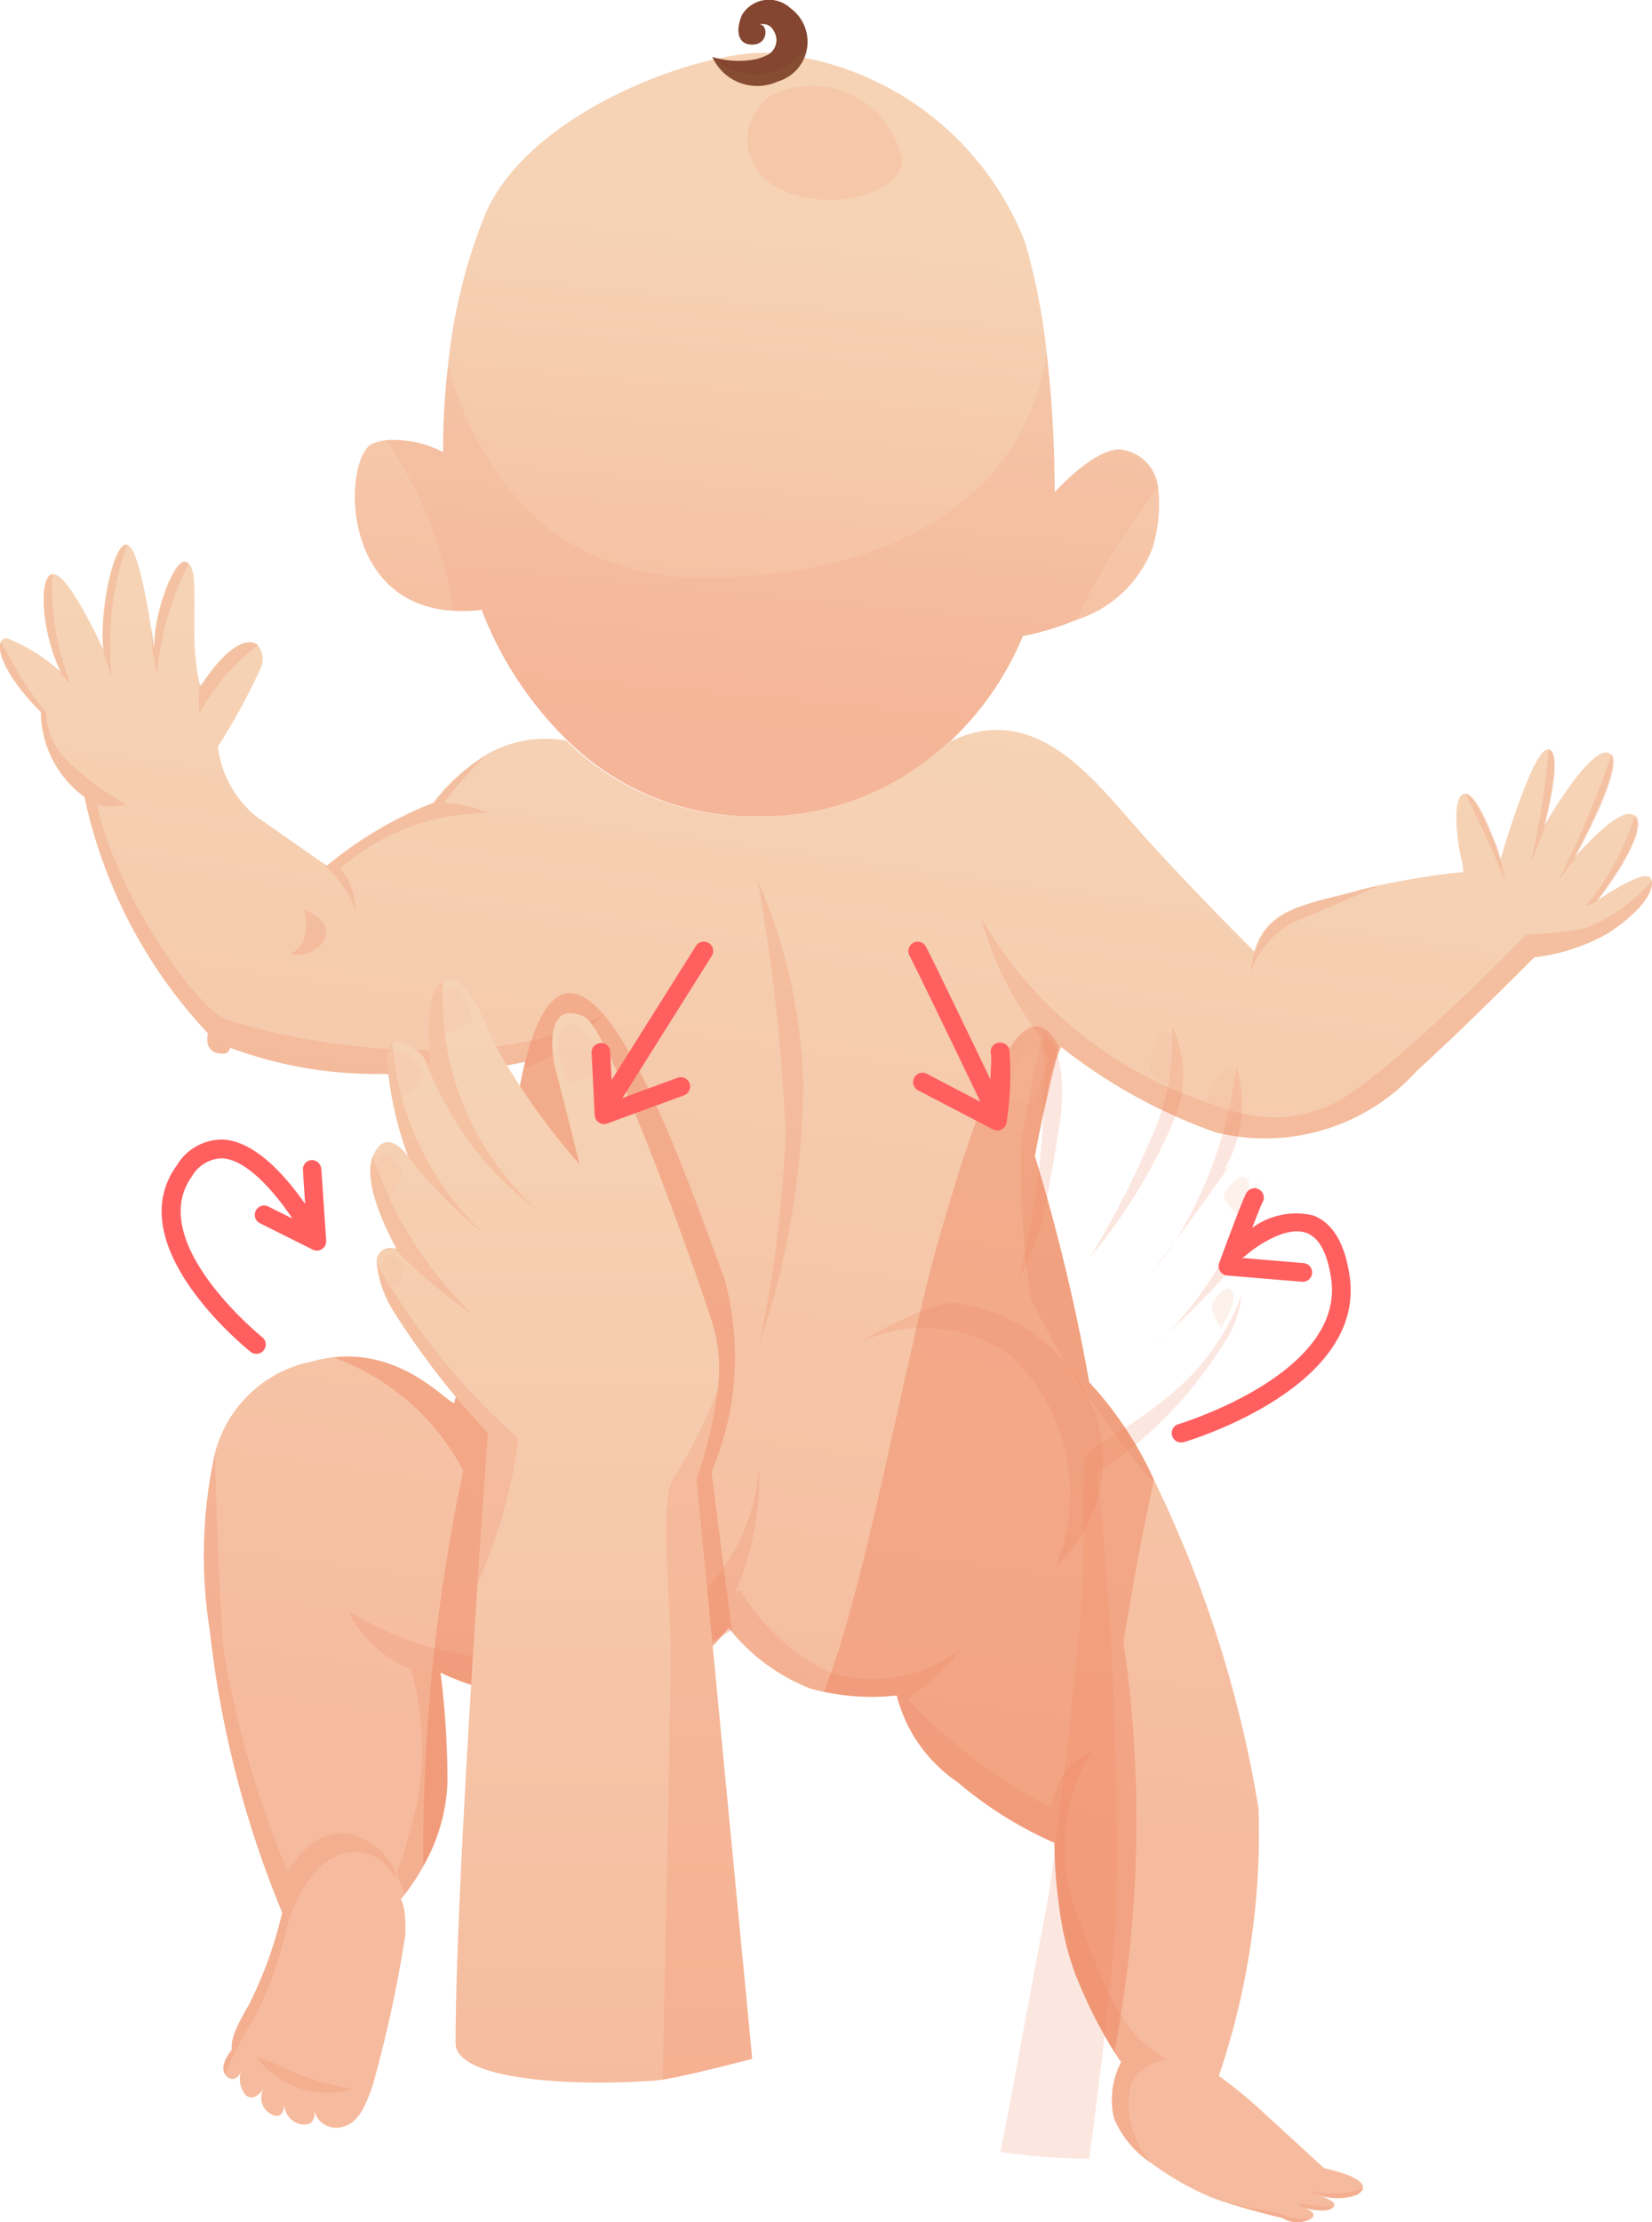 <svg xmlns="http://www.w3.org/2000/svg" xmlns:xlink="http://www.w3.org/1999/xlink" width="33.896" height="45.588" viewBox="0 0 33.896 45.588">
  <defs>
    <linearGradient id="linear-gradient" x1="0.535" y1="0.243" x2="0.47" y2="0.882" gradientUnits="objectBoundingBox">
      <stop offset="0" stop-color="#f6d3b5"/>
      <stop offset="1" stop-color="#f6bb9e"/>
    </linearGradient>
    <linearGradient id="linear-gradient-2" x1="2024.108" y1="-399.784" x2="516.707" y2="-101.576" xlink:href="#linear-gradient"/>
    <linearGradient id="linear-gradient-3" x1="0.506" y1="0.089" x2="0.414" y2="0.736" xlink:href="#linear-gradient"/>
    <linearGradient id="linear-gradient-4" x1="-117.966" y1="28.606" x2="-117.377" y2="29.267" gradientUnits="objectBoundingBox">
      <stop offset="0.01" stop-color="#8d5d3a"/>
      <stop offset="0.995" stop-color="#844631"/>
    </linearGradient>
    <linearGradient id="linear-gradient-5" x1="-118.058" y1="61.705" x2="-117.674" y2="62.643" xlink:href="#linear-gradient-4"/>
    <linearGradient id="linear-gradient-6" x1="-238.905" y1="58.462" x2="-238.355" y2="59.088" xlink:href="#linear-gradient-4"/>
    <linearGradient id="linear-gradient-7" x1="0.5" y1="0.048" x2="0.5" y2="1.041" xlink:href="#linear-gradient"/>
    <linearGradient id="linear-gradient-8" x1="-260.702" y1="9.604" x2="-259.699" y2="9.604" xlink:href="#linear-gradient"/>
    <linearGradient id="linear-gradient-9" x1="-334.884" y1="11.786" x2="-333.883" y2="11.786" xlink:href="#linear-gradient"/>
    <linearGradient id="linear-gradient-10" x1="-361.377" y1="11.64" x2="-360.375" y2="11.64" xlink:href="#linear-gradient"/>
    <linearGradient id="linear-gradient-11" x1="-444.724" y1="10.934" x2="-443.723" y2="10.934" xlink:href="#linear-gradient"/>
    <linearGradient id="linear-gradient-12" x1="-563.381" y1="16.464" x2="-562.381" y2="16.464" xlink:href="#linear-gradient"/>
    <linearGradient id="linear-gradient-14" x1="-291.661" y1="-9.232" x2="-290.651" y2="-9.232" xlink:href="#linear-gradient"/>
    <linearGradient id="linear-gradient-15" x1="-487.693" y1="-10.62" x2="-486.687" y2="-10.62" xlink:href="#linear-gradient"/>
    <linearGradient id="linear-gradient-16" x1="-370.963" y1="-7.471" x2="-369.979" y2="-7.471" xlink:href="#linear-gradient"/>
    <linearGradient id="linear-gradient-17" x1="-494.553" y1="-10.358" x2="-493.58" y2="-10.358" xlink:href="#linear-gradient"/>
    <linearGradient id="linear-gradient-18" x1="-562.636" y1="-10.223" x2="-561.674" y2="-10.223" xlink:href="#linear-gradient"/>
  </defs>
  <g id="Group_156" data-name="Group 156" transform="translate(-458.693 -17.485)">
    <g id="Group_143" data-name="Group 143" transform="translate(465.97 18.573)">
      <path id="Path_876" data-name="Path 876" d="M489.339,29.783a2.462,2.462,0,0,1-1.556,1.464,5.645,5.645,0,0,1-1.1.333,6.2,6.2,0,0,1-1.518,2.184,5.669,5.669,0,0,1-3.98,1.518,5.417,5.417,0,0,1-3.846-1.561,7.476,7.476,0,0,1-1.761-2.68,3.212,3.212,0,0,1-.569.021c-2.4-.128-2.262-3.2-1.658-3.435a1.135,1.135,0,0,1,.27-.068,2.21,2.21,0,0,1,1.168.248,14.254,14.254,0,0,1,.1-1.779,11.247,11.247,0,0,1,.766-3.109c.935-2.156,4.521-3.385,5.834-3.3a6.126,6.126,0,0,1,5.235,3.87,12.938,12.938,0,0,1,.444,2.245,24.839,24.839,0,0,1,.167,2.894s.9-1.006,1.437-.862a.881.881,0,0,1,.689.775A3.046,3.046,0,0,1,489.339,29.783Z" transform="translate(-472.973 -19.619)" fill="url(#linear-gradient)"/>
      <path id="Path_877" data-name="Path 877" d="M490.071,34.434a14.113,14.113,0,0,0-1.669,2.7,5.645,5.645,0,0,1-1.1.333,6.2,6.2,0,0,1-1.518,2.184,5.669,5.669,0,0,1-3.98,1.518,5.417,5.417,0,0,1-3.846-1.561,7.476,7.476,0,0,1-1.761-2.68,3.212,3.212,0,0,1-.569.021,8.455,8.455,0,0,0-1.388-3.5,2.21,2.21,0,0,1,1.168.248,14.25,14.25,0,0,1,.1-1.779c.4,1.441,1.611,4.373,5.259,4.354,3.972-.023,6.629-1.735,7.021-4.644a24.839,24.839,0,0,1,.167,2.894s.9-1.006,1.437-.862A.881.881,0,0,1,490.071,34.434Z" transform="translate(-473.592 -25.507)" fill="#ed805a" opacity="0.1" style="mix-blend-mode: multiply;isolation: isolate"/>
      <path id="Path_878" data-name="Path 878" d="M489.277,21.155a1.082,1.082,0,0,0,0,1.821c.91.623,2.636.288,2.683-.479A1.883,1.883,0,0,0,489.277,21.155Z" transform="translate(-480.722 -20.287)" fill="#f79c7c" opacity="0.2" style="mix-blend-mode: color-dodge;isolation: isolate"/>
    </g>
    <path id="Path_879" data-name="Path 879" d="M470.143,102.006a.536.536,0,0,0,0,.074C470.145,102.037,470.143,102.006,470.143,102.006Z" transform="translate(-5.614 -41.446)" fill="url(#linear-gradient-2)"/>
    <path id="Path_880" data-name="Path 880" d="M492.589,46.307c.023.265-.273.652-.891,1.064a4.022,4.022,0,0,1-1.525.5s-1.367,1.383-2.4,2.32a4.192,4.192,0,0,1-4.144,1.267,11.08,11.08,0,0,1-3.162-1.748,3,3,0,0,0-.276.93c-.1.453-.2.948-.242,1.179-.007.035-.011.062-.016.081a.484.484,0,0,1-.007.05,39.773,39.773,0,0,1,1.114,4.636,7.523,7.523,0,0,1,1.328,2s.005,0,.005.008a24.332,24.332,0,0,1,2.144,6.734,15.519,15.519,0,0,1-.814,5.489,9.277,9.277,0,0,1,.956.791c.576.526,1.2,1.1,1.2,1.1.534.122.818.264.8.407-.008.05-.049.1-.138.146a1.182,1.182,0,0,1-.746.008c-.046-.012-.081-.019-.1-.027.1.038.454.135.392.246a.077.077,0,0,1-.023.028c-.127.111-.454.042-.6.008a.523.523,0,0,1,.146.069c.05.035.077.077.035.126,0,0,0,.008-.008.012a.57.57,0,0,1-.607,0,13.558,13.558,0,0,1-1.487-.431.067.067,0,0,1-.03-.015,5.838,5.838,0,0,1-1.161-.668s0,0,0,0a2.071,2.071,0,0,1-.78-.933,1.681,1.681,0,0,1,.146-1.149s-.049-.073-.134-.2a9.889,9.889,0,0,1-.827-1.663,5.976,5.976,0,0,1-.277-1.091,10.988,10.988,0,0,1-.13-1.544,8.105,8.105,0,0,1-1.991-1.248,3.058,3.058,0,0,1-1.245-1.775,4.7,4.7,0,0,1-1.49-.073c-.092-.019-.188-.042-.281-.069a3.984,3.984,0,0,1-1.678-1.245s-.242.293-.3.346a2.773,2.773,0,0,1-.341.257c-.074.046-.154.1-.251.146a5.955,5.955,0,0,1-1.793.591,5.288,5.288,0,0,1-3.227-.422,17.953,17.953,0,0,1,.142,2.263,3.655,3.655,0,0,1-.488,1.694,5.4,5.4,0,0,1-.4.607,1.116,1.116,0,0,1-.069.088s.112.108.092.737A26.885,26.885,0,0,1,466.345,71c-.17.5-.327.841-.719.88a.458.458,0,0,1-.484-.354c.008.042.042.346-.288.281a.426.426,0,0,1-.326-.431c0,.13-.047.361-.289.215a.371.371,0,0,1-.13-.515c-.035.05-.226.3-.388.119a.523.523,0,0,1-.081-.476c-.072.2-.246.2-.323.072a.287.287,0,0,1-.031-.061c-.054-.2.165-.45.165-.45-.019-.2.054-.415.357-.937a8.467,8.467,0,0,0,.676-1.878A21.129,21.129,0,0,1,463,61.691a9.789,9.789,0,0,1,.1-3.634,2.573,2.573,0,0,1,2.017-1.9,2.264,2.264,0,0,1,.422-.081c1.552-.176,2.485,1.138,2.485.907,0-.253.684-.826.684-.826s.146-1.475.254-2.95a22.827,22.827,0,0,1,.373-2.581c.042-.208.077-.369.1-.477.02-.089.032-.138.032-.138a11.043,11.043,0,0,1-2.912.249,8.532,8.532,0,0,1-3.145-.538s0,.18-.27.108-.18-.4-.18-.4a10.178,10.178,0,0,1-2.535-4.851,2.18,2.18,0,0,1-.894-1.744c-.723-.718-.919-1.275-.815-1.448v0a.123.123,0,0,1,.131-.058,3.532,3.532,0,0,1,1.01.615h0c.045.039.073.062.08.065-.395-.8-.46-1.947-.173-2a.076.076,0,0,1,.031,0c.269.016.8,1.08.968,1.445l0,0c.035.069.053.115.053.115-.1-.707.189-2.182.469-2.167a.061.061,0,0,1,.035.012c.2.1.376,1.079.472,1.682,0,0,0,0,0,.008l.065.465c-.035-.734.411-1.871.63-1.813a.183.183,0,0,1,.077.039c.135.111.119.449.119,1.256a5.025,5.025,0,0,0,.1,1.183c.015.05.023.073.023.073.58-.891,1-1,1.175-.837a.427.427,0,0,1,.065.461,12.9,12.9,0,0,1-.883,1.617,2.215,2.215,0,0,0,.792,1.437c.521.358,1.082.757,1.321.922.073.054.12.085.12.085a7.916,7.916,0,0,1,2.188-1.294,3.946,3.946,0,0,1,1.068-.972,2.39,2.39,0,0,1,1.662-.3,5.428,5.428,0,0,0,3.845,1.559,5.65,5.65,0,0,0,3.981-1.517c1.775-.906,2.973.734,3.918,1.794.9,1.014,2.209,2.327,2.359,2.477l.012.011c.26-.883,1.029-.957,2.108-1.245.146-.042.3-.077.442-.107.457-.1.895-.173,1.213-.216s.526-.062.526-.062a1.221,1.221,0,0,0-.05-.311c-.046-.169-.215-1.24.069-1.294h0c.23-.038.568.849.7,1.2v.012c.026.08.046.13.046.13s.648-2.251.968-2.251h.015c.3.069-.061,1.452-.092,1.575.008-.015.023-.038.039-.069h0c.193-.327.96-1.579,1.294-1.433a.14.14,0,0,1,.034.023c.273.265-.7,2.032-.748,2.128.008-.007.027-.03.058-.065v0c.215-.238.914-.991,1.163-.81a.165.165,0,0,1,.046.046c.218.35-.653,1.517-.787,1.694,0,0,0,0,0,0a.019.019,0,0,1-.008.015c.062-.05,1.029-.7,1.1-.45A.5.5,0,0,1,492.589,46.307Z" transform="translate(-0.001 -10.746)" fill="url(#linear-gradient-3)"/>
    <path id="Path_881" data-name="Path 881" d="M479.346,69.981a2.112,2.112,0,0,1,2.264-.862A2.772,2.772,0,0,1,483.3,70.88s-.574-2.228-1.941-2.264A2.372,2.372,0,0,0,479.346,69.981Z" transform="translate(-10.128 -25.072)" fill="#ed805a" opacity="0.2" style="mix-blend-mode: multiply;isolation: isolate"/>
    <path id="Path_882" data-name="Path 882" d="M470.655,54.089s.24.647-.262.911a.622.622,0,0,0,.694-.288C471.278,54.305,470.655,54.089,470.655,54.089Z" transform="translate(-5.737 -17.949)" fill="#ed805a" opacity="0.2" style="mix-blend-mode: multiply;isolation: isolate"/>
    <g id="Group_144" data-name="Group 144" transform="translate(458.693 28.656)">
      <path id="Path_883" data-name="Path 883" d="M471.155,50.876a4.626,4.626,0,0,1-1.715,1.193c.019-.089.031-.139.031-.139a10.951,10.951,0,0,1-2.912.251,8.58,8.58,0,0,1-3.142-.539s0,.179-.271.108-.179-.4-.179-.4a10.149,10.149,0,0,1-2.535-4.851,2.183,2.183,0,0,1-.9-1.742c-.72-.72-.919-1.277-.814-1.452a7.938,7.938,0,0,0,.921,1.469,1.451,1.451,0,0,0,.5,1.042,5.944,5.944,0,0,0,1.132.826.8.8,0,0,1-.592,0c.413,1.887,2.029,4.152,2.64,4.421a14.185,14.185,0,0,0,5.427.575C470.638,51.391,471.1,50.932,471.155,50.876Z" transform="translate(-458.693 -41.319)" fill="#ed805a" opacity="0.2" style="mix-blend-mode: multiply;isolation: isolate"/>
      <path id="Path_884" data-name="Path 884" d="M461.009,42.85a2.409,2.409,0,0,1-.28-.319l.082.066c-.4-.8-.461-1.948-.174-2.008A5.266,5.266,0,0,0,461.009,42.85Z" transform="translate(-459.559 -39.985)" fill="#ed805a" opacity="0.2" style="mix-blend-mode: multiply;isolation: isolate"/>
      <path id="Path_885" data-name="Path 885" d="M462.985,42.1c-.021-.055-.121-.315-.211-.645.035.073.055.118.055.118-.1-.707.191-2.181.47-2.165A6.212,6.212,0,0,0,462.985,42.1Z" transform="translate(-460.694 -39.405)" fill="#ed805a" opacity="0.2" style="mix-blend-mode: multiply;isolation: isolate"/>
      <path id="Path_886" data-name="Path 886" d="M464.914,42.391a2.91,2.91,0,0,1-.121-.951c.042.272.067.466.067.466-.035-.736.413-1.869.629-1.814a.178.178,0,0,1,.076.038A5.841,5.841,0,0,0,464.914,42.391Z" transform="translate(-461.684 -39.74)" fill="#ed805a" opacity="0.2" style="mix-blend-mode: multiply;isolation: isolate"/>
      <path id="Path_887" data-name="Path 887" d="M467.926,43.391a4.2,4.2,0,0,0-1.212,1.4,2.879,2.879,0,0,1,.013-.628.6.6,0,0,0,.022.07C467.332,43.339,467.747,43.226,467.926,43.391Z" transform="translate(-462.621 -41.328)" fill="#ed805a" opacity="0.2" style="mix-blend-mode: multiply;isolation: isolate"/>
      <path id="Path_888" data-name="Path 888" d="M472.028,50.2a1.379,1.379,0,0,1,.3,1.018c.03-.343-.3-.773-.68-1.154l.116.084a7.948,7.948,0,0,1,2.192-1.294,3.919,3.919,0,0,1,1.068-.973,7.227,7.227,0,0,0-.87.973,2.461,2.461,0,0,1,.9.216A4.618,4.618,0,0,0,472.028,50.2Z" transform="translate(-465.043 -43.56)" fill="#ed805a" opacity="0.2" style="mix-blend-mode: multiply;isolation: isolate"/>
    </g>
    <path id="Path_889" data-name="Path 889" d="M493.046,70.807a3.088,3.088,0,0,1,3.209.19,3.876,3.876,0,0,1,.943,4.341,2.973,2.973,0,0,0,.83-3.1,3.55,3.55,0,0,0-2.869-2.3C494.707,69.826,493.046,70.807,493.046,70.807Z" transform="translate(-16.846 -25.717)" fill="#ed805a" opacity="0.2" style="mix-blend-mode: multiply;isolation: isolate"/>
    <g id="Group_146" data-name="Group 146" transform="translate(478.816 32.857)">
      <path id="Path_890" data-name="Path 890" d="M522.809,52.026s0,0,0,0c-.181.129-.253.111-.253.111a5.339,5.339,0,0,0,1-1.855.155.155,0,0,1,.043.044C523.812,50.682,522.944,51.849,522.809,52.026Z" transform="translate(-510.13 -48.942)" fill="#ed805a" opacity="0.2" style="mix-blend-mode: multiply;isolation: isolate"/>
      <path id="Path_891" data-name="Path 891" d="M521.774,49.964l.06-.068-.406.536a19.985,19.985,0,0,0,1.1-2.6C522.8,48.1,521.828,49.865,521.774,49.964Z" transform="translate(-509.579 -47.739)" fill="#ed805a" opacity="0.2" style="mix-blend-mode: multiply;isolation: isolate"/>
      <g id="Group_145" data-name="Group 145" transform="translate(0 0)">
        <path id="Path_892" data-name="Path 892" d="M511.949,52.956c.024.264-.272.652-.89,1.064a4.024,4.024,0,0,1-1.526.5s-1.366,1.383-2.4,2.317a4.188,4.188,0,0,1-4.145,1.269,11.069,11.069,0,0,1-3.162-1.748,14.508,14.508,0,0,0-.54,2.24,39.495,39.495,0,0,1,1.114,4.636,7.527,7.527,0,0,1,1.333,2.01c-.035.161-1.133-1.428-1.4-1.77a16.935,16.935,0,0,1-1.132-1.965,19.272,19.272,0,0,1-.2-3.055c.09-.843.431-2.264.431-2.264a7.4,7.4,0,0,1-1.257-2.494,8.461,8.461,0,0,0,4.079,3.589c1.2.45,1.886.737,3,.306s4.115-3.541,4.115-3.541a8.2,8.2,0,0,0,1.2-.125A3.554,3.554,0,0,0,511.949,52.956Z" transform="translate(-498.178 -50.251)" fill="#ed805a" opacity="0.2" style="mix-blend-mode: multiply;isolation: isolate"/>
        <path id="Path_893" data-name="Path 893" d="M511.681,53.125c-.5.223-1.149.506-1.6.69a1.781,1.781,0,0,0-1.042,1.1,3.8,3.8,0,0,1,.082-.445l.014.014c.264-.887,1.029-.959,2.107-1.247C511.385,53.192,511.534,53.156,511.681,53.125Z" transform="translate(-503.501 -50.334)" fill="#ed805a" opacity="0.2" style="mix-blend-mode: multiply;isolation: isolate"/>
        <path id="Path_894" data-name="Path 894" d="M520.618,49.227c0-.009.021-.035.042-.073-.157.41-.3.759-.319.792a16.959,16.959,0,0,0,.357-2.3h.014C521.016,47.719,520.636,49.163,520.618,49.227Z" transform="translate(-509.046 -47.648)" fill="#ed805a" opacity="0.2" style="mix-blend-mode: multiply;isolation: isolate"/>
        <path id="Path_895" data-name="Path 895" d="M518.522,51.285c-.1-.306-.635-1.463-.838-1.852h0c.23-.039.567.847.694,1.2l0,.009Z" transform="translate(-507.743 -48.523)" fill="#ed805a" opacity="0.2" style="mix-blend-mode: multiply;isolation: isolate"/>
      </g>
    </g>
    <path id="Path_896" data-name="Path 896" d="M489.194,52.914a38.412,38.412,0,0,1,.576,5.175,25.383,25.383,0,0,1-.551,4.385,17.142,17.142,0,0,0,.911-5.438A11.212,11.212,0,0,0,489.194,52.914Z" transform="translate(-14.957 -17.373)" fill="#ed805a" opacity="0.2" style="mix-blend-mode: multiply;isolation: isolate"/>
    <path id="Path_897" data-name="Path 897" d="M480.3,70.521a10.766,10.766,0,0,1-2.755,1.3,5.288,5.288,0,0,1-3.227-.422,17.953,17.953,0,0,1,.142,2.263,3.655,3.655,0,0,1-.488,1.694,37.5,37.5,0,0,1,.822-8.1,4.937,4.937,0,0,0-2.658-2.321c1.552-.176,2.485,1.138,2.485.907,0-.253.684-.826.684-.826s.146-1.475.254-2.95a22.828,22.828,0,0,1,.373-2.581c1.039-5.642,3.552,2.127,4.209,3.8a6.033,6.033,0,0,1-.255,4Z" transform="translate(-6.594 -19.603)" fill="#ed805a" opacity="0.4" style="mix-blend-mode: multiply;isolation: isolate"/>
    <path id="Path_898" data-name="Path 898" d="M498.01,71.433a25.154,25.154,0,0,1-.187,8.408A9.889,9.889,0,0,1,497,78.178a5.979,5.979,0,0,1-.277-1.091,10.986,10.986,0,0,1-.13-1.544,8.106,8.106,0,0,1-1.991-1.248,3.058,3.058,0,0,1-1.245-1.775,4.7,4.7,0,0,1-1.49-.073c.891-2.263,1.655-6.865,2.37-9.338s1.679-5.426,2.447-3.89c-.115.518-.387,1.673-.464,2.114-.007.035-.011.062-.016.081a.48.48,0,0,1-.007.05,39.766,39.766,0,0,1,1.114,4.636,7.523,7.523,0,0,1,1.328,2C498.305,69.569,498.01,71.433,498.01,71.433Z" transform="translate(-16.266 -20.257)" fill="#ed805a" opacity="0.4" style="mix-blend-mode: multiply;isolation: isolate"/>
    <path id="Path_899" data-name="Path 899" d="M470.86,84.624c-.023.055-.033.074-.033.074a.881.881,0,0,0-1.005-.5c-.719.167-1.125,1.126-1.246,1.7a6.93,6.93,0,0,1-.671,1.772,5.761,5.761,0,0,0-.548,1.078.206.206,0,0,1-.028-.065c-.055-.2.161-.449.161-.449-.017-.2.055-.413.36-.934a8.682,8.682,0,0,0,.677-1.881,20.933,20.933,0,0,1-1.485-5.775,9.862,9.862,0,0,1,.1-3.637c.038,1.272.105,3.222.183,4.043a20.672,20.672,0,0,0,1.293,4.481c.1-.024.5-.815,1.222-.743A1.355,1.355,0,0,1,470.86,84.624Z" transform="translate(-4.041 -28.697)" fill="#ed805a" opacity="0.2" style="mix-blend-mode: multiply;isolation: isolate"/>
    <path id="Path_900" data-name="Path 900" d="M469.026,100.3a1.812,1.812,0,0,0,1.989.647,4.975,4.975,0,0,1-1.27-.359A3.246,3.246,0,0,0,469.026,100.3Z" transform="translate(-5.067 -40.611)" fill="#ed805a" opacity="0.2" style="mix-blend-mode: multiply;isolation: isolate"/>
    <path id="Path_901" data-name="Path 901" d="M488.77,89.141a1.009,1.009,0,0,1,.744-.479c-.862-.481-1.221-1.2-1.869-3.043a3.713,3.713,0,0,1,.335-3.306c-.056.03-.359.215-.359.215a1.742,1.742,0,0,0-.5.959,11.026,11.026,0,0,1-2.947-2.229,4.755,4.755,0,0,0,1.125-1.042,2.951,2.951,0,0,1-2.731.49,4.3,4.3,0,0,1-1.82-1.676l-.1.032a5.96,5.96,0,0,0,.488-2.6,4.1,4.1,0,0,1-2.707,3.618,6.74,6.74,0,0,1-5.726-.622,2.5,2.5,0,0,0,1.293,1.2,6.07,6.07,0,0,1,.12,2.732,12.242,12.242,0,0,1-.423,1.459,2.493,2.493,0,0,1,.168.431,4.184,4.184,0,0,0,.885-2.3,17.719,17.719,0,0,0-.145-2.263,5.264,5.264,0,0,0,3.228.425,5.385,5.385,0,0,0,2.141-.8A.416.416,0,0,0,480,80.31l.051-.038.037-.028c.014-.01.026-.02.038-.03l.03-.024.051-.045c.059-.053.3-.348.3-.348a4.013,4.013,0,0,0,1.678,1.246,4.779,4.779,0,0,0,1.772.144A3.055,3.055,0,0,0,485.2,82.96a7.977,7.977,0,0,0,1.989,1.246,9.037,9.037,0,0,0,.406,2.635,9.578,9.578,0,0,0,.959,1.869,1.7,1.7,0,0,0-.144,1.15,2.052,2.052,0,0,0,.781.932A1.817,1.817,0,0,1,488.77,89.141Z" transform="translate(-6.866 -28.922)" fill="#ed805a" opacity="0.2" style="mix-blend-mode: multiply;isolation: isolate"/>
    <g id="Group_147" data-name="Group 147" transform="translate(473.309 17.485)">
      <path id="Path_902" data-name="Path 902" d="M487.373,18.653a1.01,1.01,0,0,0,1.336.506.851.851,0,0,0,.262-1.51.648.648,0,0,0-.987.137.851.851,0,0,0-.075.282c-.01.184.066.342.3.331.33-.013.3-.437.123-.41a.247.247,0,0,1,.3.129.347.347,0,0,1-.185.52.956.956,0,0,1-.188.062A1.821,1.821,0,0,1,487.373,18.653Z" transform="translate(-487.373 -17.485)" fill="url(#linear-gradient-4)"/>
      <path id="Path_903" data-name="Path 903" d="M487.373,19.57a1.01,1.01,0,0,0,1.336.506.86.86,0,0,0,.612-.721,1.454,1.454,0,0,1-.733.536A1.3,1.3,0,0,1,487.373,19.57Z" transform="translate(-487.373 -18.402)" opacity="0.3" fill="url(#linear-gradient-5)" style="mix-blend-mode: multiply;isolation: isolate"/>
      <path id="Path_904" data-name="Path 904" d="M488.424,18.353c-.01.184.066.342.3.331.33-.013.3-.437.123-.41a.247.247,0,0,1,.3.129.347.347,0,0,1-.185.52.427.427,0,0,0,.332-.18.4.4,0,0,0-.349-.671A.873.873,0,0,0,488.424,18.353Z" transform="translate(-487.888 -17.77)" opacity="0.2" fill="url(#linear-gradient-6)" style="mix-blend-mode: multiply;isolation: isolate"/>
    </g>
    <g id="Group_149" data-name="Group 149" transform="translate(466.291 37.574)">
      <path id="Path_905" data-name="Path 905" d="M481.437,79.051s-1.3.342-1.84.427c-.058.007-.108.015-.146.019-1.824.131-4.1-.031-4.1-.768,0-2.282.287-6.884.446-9.388v0c.115-1.813.215-3.127.215-3.127a16.568,16.568,0,0,1-1.936-2.5,2.307,2.307,0,0,1-.342-.98.276.276,0,0,1,.354-.307l.054.008c-.038-.065-.73-1.276-.492-1.894l.012-.023c.188-.426.448-.265.6-.112a1.239,1.239,0,0,1,.115.135,7.214,7.214,0,0,1-.435-2,.463.463,0,0,1,.112-.308c.161-.145.449.085.63.257.1.1.157.169.157.169s-.215-1.31.208-1.667a.179.179,0,0,1,.042-.031c.407-.261.8.66,1.06,1.271a14.127,14.127,0,0,0,1.744,2.47c-.016-.065-.337-1.371-.484-1.913s-.149-1.464.581-1.114c.508.242,2.247,5.063,2.658,6.384a3.247,3.247,0,0,1,.077,1.279,8.52,8.52,0,0,1-.431,1.813s.016.165.043.457l.026.265c.007.05.011.1.015.157Z" transform="translate(-473.601 -56.904)" fill="url(#linear-gradient-7)"/>
      <g id="Group_148" data-name="Group 148" transform="translate(0.001 0.045)">
        <path id="Path_906" data-name="Path 906" d="M475.739,58.523a7.54,7.54,0,0,0,.665,1.342,6.287,6.287,0,0,0,1.675,1.812,5.805,5.805,0,0,1-1.935-4.686.346.346,0,0,0-.043.032c-.422.358-.206,1.667-.206,1.667S475.833,58.616,475.739,58.523Z" transform="translate(-474.651 -56.992)" fill="#ed805a" opacity="0.19" style="mix-blend-mode: multiply;isolation: isolate"/>
        <path id="Path_907" data-name="Path 907" d="M474.708,61.8a1.1,1.1,0,0,0-.117-.136,9.957,9.957,0,0,0,1.791,1.836,5.978,5.978,0,0,1-2-4.011.451.451,0,0,0-.114.306A7.25,7.25,0,0,0,474.708,61.8Z" transform="translate(-473.93 -58.217)" fill="#ed805a" opacity="0.19" style="mix-blend-mode: multiply;isolation: isolate"/>
        <path id="Path_908" data-name="Path 908" d="M474.145,65.919l-.055-.008a10.835,10.835,0,0,0,1.619,1.368,7.984,7.984,0,0,1-2.056-3.253C473.415,64.645,474.108,65.854,474.145,65.919Z" transform="translate(-473.604 -60.441)" fill="#ed805a" opacity="0.19" style="mix-blend-mode: multiply;isolation: isolate"/>
        <path id="Path_909" data-name="Path 909" d="M474.2,69.306a16.622,16.622,0,0,0,1.936,2.508s-.1,1.311-.214,3.126c.12-.288.236-.58.334-.858a10.213,10.213,0,0,0,.511-2.16,13.881,13.881,0,0,1-2.909-3.593A2.336,2.336,0,0,0,474.2,69.306Z" transform="translate(-473.731 -62.552)" fill="#ed805a" opacity="0.19" style="mix-blend-mode: multiply;isolation: isolate"/>
        <path id="Path_910" data-name="Path 910" d="M485.367,87.583c.05-1.847.161-7.721.169-8.674.008-1.052-.25-3.245.057-3.664a10.321,10.321,0,0,0,.907-1.813,8.522,8.522,0,0,1-.431,1.813s.016.165.043.457l.027.265c.007.05.011.1.015.157l1.052,11.032S485.906,87.5,485.367,87.583Z" transform="translate(-479.372 -65.054)" fill="#ed805a" opacity="0.19" style="mix-blend-mode: multiply;isolation: isolate"/>
      </g>
      <path id="Path_911" data-name="Path 911" d="M482.12,59.579a.934.934,0,0,1-.746.31s-.421-.927-.037-1.15S482.12,59.579,482.12,59.579Z" transform="translate(-477.315 -57.789)" opacity="0.2" fill="url(#linear-gradient-8)" style="mix-blend-mode: screen;isolation: isolate"/>
      <path id="Path_912" data-name="Path 912" d="M477,57.924s-.385.336-.678.289c0,0-.174-.835.187-.945S477,57.924,477,57.924Z" transform="translate(-474.914 -57.077)" opacity="0.2" fill="url(#linear-gradient-9)" style="mix-blend-mode: screen;isolation: isolate"/>
      <path id="Path_913" data-name="Path 913" d="M475.14,60.235s-.251.449-.477.515c0,0-.31-.79-.128-.947S475.14,60.235,475.14,60.235Z" transform="translate(-474.031 -58.312)" opacity="0.2" fill="url(#linear-gradient-10)" style="mix-blend-mode: screen;isolation: isolate"/>
      <path id="Path_914" data-name="Path 914" d="M474.392,64.32a1.773,1.773,0,0,1-.341.651s-.333-.7-.129-.97S474.392,64.32,474.392,64.32Z" transform="translate(-473.726 -60.349)" opacity="0.2" fill="url(#linear-gradient-11)" style="mix-blend-mode: screen;isolation: isolate"/>
      <path id="Path_915" data-name="Path 915" d="M474.523,68.232s0,.4-.185.448c0,0-.357-.385-.2-.61S474.523,68.232,474.523,68.232Z" transform="translate(-473.846 -62.345)" opacity="0.2" fill="url(#linear-gradient-12)" style="mix-blend-mode: screen;isolation: isolate"/>
    </g>
    <g id="Group_153" data-name="Group 153" transform="translate(475.194 38.509)">
      <g id="Group_151" data-name="Group 151" transform="translate(0 0)">
        <path id="Path_916" data-name="Path 916" d="M499.853,63.729a.632.632,0,0,1,.192.55,2.161,2.161,0,0,1-.373,1.006,8.631,8.631,0,0,1-2.585,2.647,75.162,75.162,0,0,1,.384,9.172c-.015.192-.035.4-.054.619-.008.1-.02.192-.027.288-.261,2.931-.376,3.987-.376,3.987h-.1a13.743,13.743,0,0,1-1.832-.138c-1.437-.2-3.265-.71-4-1.974-.062-.108-.011-.787.615-3.111a101.621,101.621,0,0,0,1.89-10.314,13.16,13.16,0,0,1,.392-2.42c.331-1.575,1.482-4.932,1.833-5.082a.213.213,0,0,1,.161-.008c.276.1.484.78.327,1.836-.169,1.1-.338,1.9-.378,2.086,0,.019-.007.031-.007.034.062-.1,1.69-2.877,2.024-3.48s.431-.734.63-.676a.083.083,0,0,1,.039.023,2.274,2.274,0,0,1,.038,1.916.072.072,0,0,1-.009.027.043.043,0,0,0,0,.019c.1-.2.745-1.533.987-1.559.093-.012.216.142.308.4a2.372,2.372,0,0,1,.114.757,2.77,2.77,0,0,1-.361,1.372.547.547,0,0,1,.088-.062h0a.375.375,0,0,1,.473,0,.482.482,0,0,1,.1.307,3.169,3.169,0,0,1-.526,1.755A.167.167,0,0,0,499.853,63.729Z" transform="translate(-491.071 -58.738)" fill="url(#linear-gradient-7)"/>
        <g id="Group_150" data-name="Group 150" transform="translate(4.015 0.036)">
          <path id="Path_917" data-name="Path 917" d="M499.7,64.167a10.53,10.53,0,0,0,.463-1.089c.04-.183.211-.99.376-2.086.159-1.054-.048-1.734-.325-1.834A17.2,17.2,0,0,1,499.7,64.167Z" transform="translate(-499.316 -58.98)" fill="#ed805a" opacity="0.19" style="mix-blend-mode: multiply;isolation: isolate"/>
          <path id="Path_918" data-name="Path 918" d="M502.587,63.532a10.918,10.918,0,0,0,1.706-2.781.1.1,0,0,0,.01-.026,2.285,2.285,0,0,0-.039-1.917,4.717,4.717,0,0,1-.4,2.223A18.927,18.927,0,0,1,502.587,63.532Z" transform="translate(-500.733 -58.808)" fill="#ed805a" opacity="0.19" style="mix-blend-mode: multiply;isolation: isolate"/>
          <path id="Path_919" data-name="Path 919" d="M507.267,60.387a8.841,8.841,0,0,1-1.247,3.588c.322-.435.745-1.013,1.091-1.524a.647.647,0,0,0-.088.062A2.684,2.684,0,0,0,507.267,60.387Z" transform="translate(-502.416 -59.582)" fill="#ed805a" opacity="0.19" style="mix-blend-mode: multiply;isolation: isolate"/>
          <path id="Path_920" data-name="Path 920" d="M505.069,68.075a5.764,5.764,0,0,0,.482-.64C505.31,67.759,505.124,68,505.069,68.075Z" transform="translate(-501.95 -63.038)" fill="#ed805a" opacity="0.19" style="mix-blend-mode: multiply;isolation: isolate"/>
          <path id="Path_921" data-name="Path 921" d="M507.537,65.055a7.879,7.879,0,0,1-1.822,3.1,18.582,18.582,0,0,0,1.321-1.331.122.122,0,0,0-.025-.019A3.183,3.183,0,0,0,507.537,65.055Z" transform="translate(-502.267 -61.871)" fill="#ed805a" opacity="0.19" style="mix-blend-mode: multiply;isolation: isolate"/>
          <path id="Path_922" data-name="Path 922" d="M505.144,71.409c.055-.046.156-.14.291-.263A3.865,3.865,0,0,1,505.144,71.409Z" transform="translate(-501.987 -64.858)" fill="#ed805a" opacity="0.19" style="mix-blend-mode: multiply;isolation: isolate"/>
          <path id="Path_923" data-name="Path 923" d="M503.908,69.611a2.161,2.161,0,0,1-.373,1.006,8.632,8.632,0,0,1-2.585,2.647,75.162,75.162,0,0,1,.384,9.172c-.015.192-.035.4-.054.619-.008.1-.02.192-.027.288-.111,1.176-.287,2.62-.472,3.987a13.744,13.744,0,0,1-1.832-.138.081.081,0,0,1,.012-.031c.054-.15.683-3.645.93-4.929s.665-5.416.741-6.376c.069-.88-.012-2.213.058-2.793a.171.171,0,0,1-.011-.046c-.023-.261.845-.553,1.882-1.459A4.774,4.774,0,0,0,503.908,69.611Z" transform="translate(-498.949 -64.105)" fill="#ed805a" opacity="0.19" style="mix-blend-mode: multiply;isolation: isolate"/>
        </g>
        <path id="Path_924" data-name="Path 924" d="M499.723,60.767a1.206,1.206,0,0,1-.5-.169,3.468,3.468,0,0,1,.444-1.052s.416.1.4.345A4.147,4.147,0,0,1,499.723,60.767Z" transform="translate(-495.067 -59.134)" opacity="0.2" fill="url(#linear-gradient-14)" style="mix-blend-mode: screen;isolation: isolate"/>
        <path id="Path_925" data-name="Path 925" d="M505.412,60.035c-.054.144-.351-.127-.4-.214s.078-.808.3-.81S505.6,59.531,505.412,60.035Z" transform="translate(-497.905 -58.872)" opacity="0.2" fill="url(#linear-gradient-15)" style="mix-blend-mode: screen;isolation: isolate"/>
      </g>
      <g id="Group_152" data-name="Group 152" transform="translate(8.2 0.93)">
        <path id="Path_926" data-name="Path 926" d="M507.742,61.666a.818.818,0,0,1-.581-.4s.235-.747.5-.7S507.871,61.414,507.742,61.666Z" transform="translate(-507.161 -60.563)" opacity="0.2" fill="url(#linear-gradient-16)" style="mix-blend-mode: screen;isolation: isolate"/>
        <path id="Path_927" data-name="Path 927" d="M508.306,65.659s-.374-.249-.334-.464c0,0,.3-.48.463-.313S508.306,65.659,508.306,65.659Z" transform="translate(-507.557 -62.663)" opacity="0.2" fill="url(#linear-gradient-17)" style="mix-blend-mode: screen;isolation: isolate"/>
        <path id="Path_928" data-name="Path 928" d="M507.664,70.17s-.211-.368-.181-.474.28-.481.418-.295S507.664,70.17,507.664,70.17Z" transform="translate(-507.318 -64.871)" opacity="0.2" fill="url(#linear-gradient-18)" style="mix-blend-mode: screen;isolation: isolate"/>
      </g>
    </g>
    <g id="Group_154" data-name="Group 154" transform="translate(483.519 62.377)">
      <path id="Path_929" data-name="Path 929" d="M512.506,105.571c-.007.049-.052.1-.138.145a1.184,1.184,0,0,1-.746.009h0a2.109,2.109,0,0,1-.215-.107A1.962,1.962,0,0,0,512.506,105.571Z" transform="translate(-509.368 -105.571)" fill="#ed805a" opacity="0.2" style="mix-blend-mode: multiply;isolation: isolate"/>
      <path id="Path_930" data-name="Path 930" d="M511.176,106.369a.617.617,0,0,1,.145.069A.584.584,0,0,1,511.176,106.369Z" transform="translate(-509.255 -105.962)" fill="#ed805a" opacity="0.2" style="mix-blend-mode: multiply;isolation: isolate"/>
      <path id="Path_931" data-name="Path 931" d="M511.7,106.232a.1.1,0,0,1-.022.028c-.13.111-.466.038-.605,0a.261.261,0,0,1-.1-.1A2.906,2.906,0,0,0,511.7,106.232Z" transform="translate(-509.158 -105.86)" fill="#ed805a" opacity="0.2" style="mix-blend-mode: multiply;isolation: isolate"/>
      <path id="Path_932" data-name="Path 932" d="M509.508,106.348l-.006.009a.572.572,0,0,1-.61,0,13.026,13.026,0,0,1-1.485-.43,11.146,11.146,0,0,0,1.3.3,1.045,1.045,0,0,1,.291.092A1.023,1.023,0,0,0,509.508,106.348Z" transform="translate(-507.407 -105.744)" fill="#ed805a" opacity="0.2" style="mix-blend-mode: multiply;isolation: isolate"/>
    </g>
    <g id="Group_155" data-name="Group 155" transform="translate(462.01 36.802)">
      <path id="Path_933" data-name="Path 933" d="M468.277,63.775a.192.192,0,0,0-.178.2l.045.7c-.354-.511-.994-1.279-1.674-1.32a1.081,1.081,0,0,0-.96.532c-1.183,1.634,1.4,3.727,1.508,3.816a.192.192,0,1,0,.239-.3c-.024-.019-2.4-1.952-1.436-3.291a.733.733,0,0,1,.626-.373c.521.032,1.1.734,1.436,1.235l-.5-.249a.192.192,0,0,0-.172.343l1.088.544a.192.192,0,0,0,.278-.184l-.1-1.473A.2.2,0,0,0,468.277,63.775Z" transform="translate(-465.201 -59.294)" fill="#ff605f"/>
      <path id="Path_934" data-name="Path 934" d="M484.913,55.417a.193.193,0,0,0-.265.061l-1.729,2.75-.03-.577a.181.181,0,0,0-.2-.182.192.192,0,0,0-.181.2l.064,1.28a.193.193,0,0,0,.193.182.185.185,0,0,0,.066-.012l1.568-.576a.192.192,0,1,0-.133-.36l-1.124.413,1.833-2.916A.192.192,0,0,0,484.913,55.417Z" transform="translate(-473.687 -55.388)" fill="#ff605f"/>
      <path id="Path_935" data-name="Path 935" d="M497.083,57.469a.183.183,0,0,0-.123.233c.007.05,0,.251-.014.513-.521-1.084-1.28-2.66-1.334-2.74a.191.191,0,0,0-.261-.055.2.2,0,0,0-.063.262c.063.107.858,1.753,1.453,2.993l-1.1-.575a.192.192,0,0,0-.178.341l1.536.8a.193.193,0,0,0,.089.022.188.188,0,0,0,.093-.024.19.19,0,0,0,.1-.154,6.553,6.553,0,0,0,.055-1.484A.2.2,0,0,0,497.083,57.469Z" transform="translate(-479.942 -55.389)" fill="#ff605f"/>
      <path id="Path_936" data-name="Path 936" d="M509.518,67.108c-.1-.677-.355-1.094-.755-1.239a1.52,1.52,0,0,0-1.241.256c.1-.269.184-.473.208-.519a.192.192,0,0,0-.322-.209c-.067.1-.382.951-.565,1.449a.192.192,0,0,0,.165.258l1.537.128h.016a.192.192,0,0,0,.016-.383l-1.273-.107a.189.189,0,0,0,.071-.039c.206-.184.834-.628,1.257-.473.258.093.429.408.507.934.292,1.954-3.1,2.978-3.13,2.988a.192.192,0,0,0,.055.377.205.205,0,0,0,.055-.008C506.27,70.477,509.859,69.391,509.518,67.108Z" transform="translate(-485.144 -60.254)" fill="#ff605f"/>
    </g>
  </g>
</svg>

